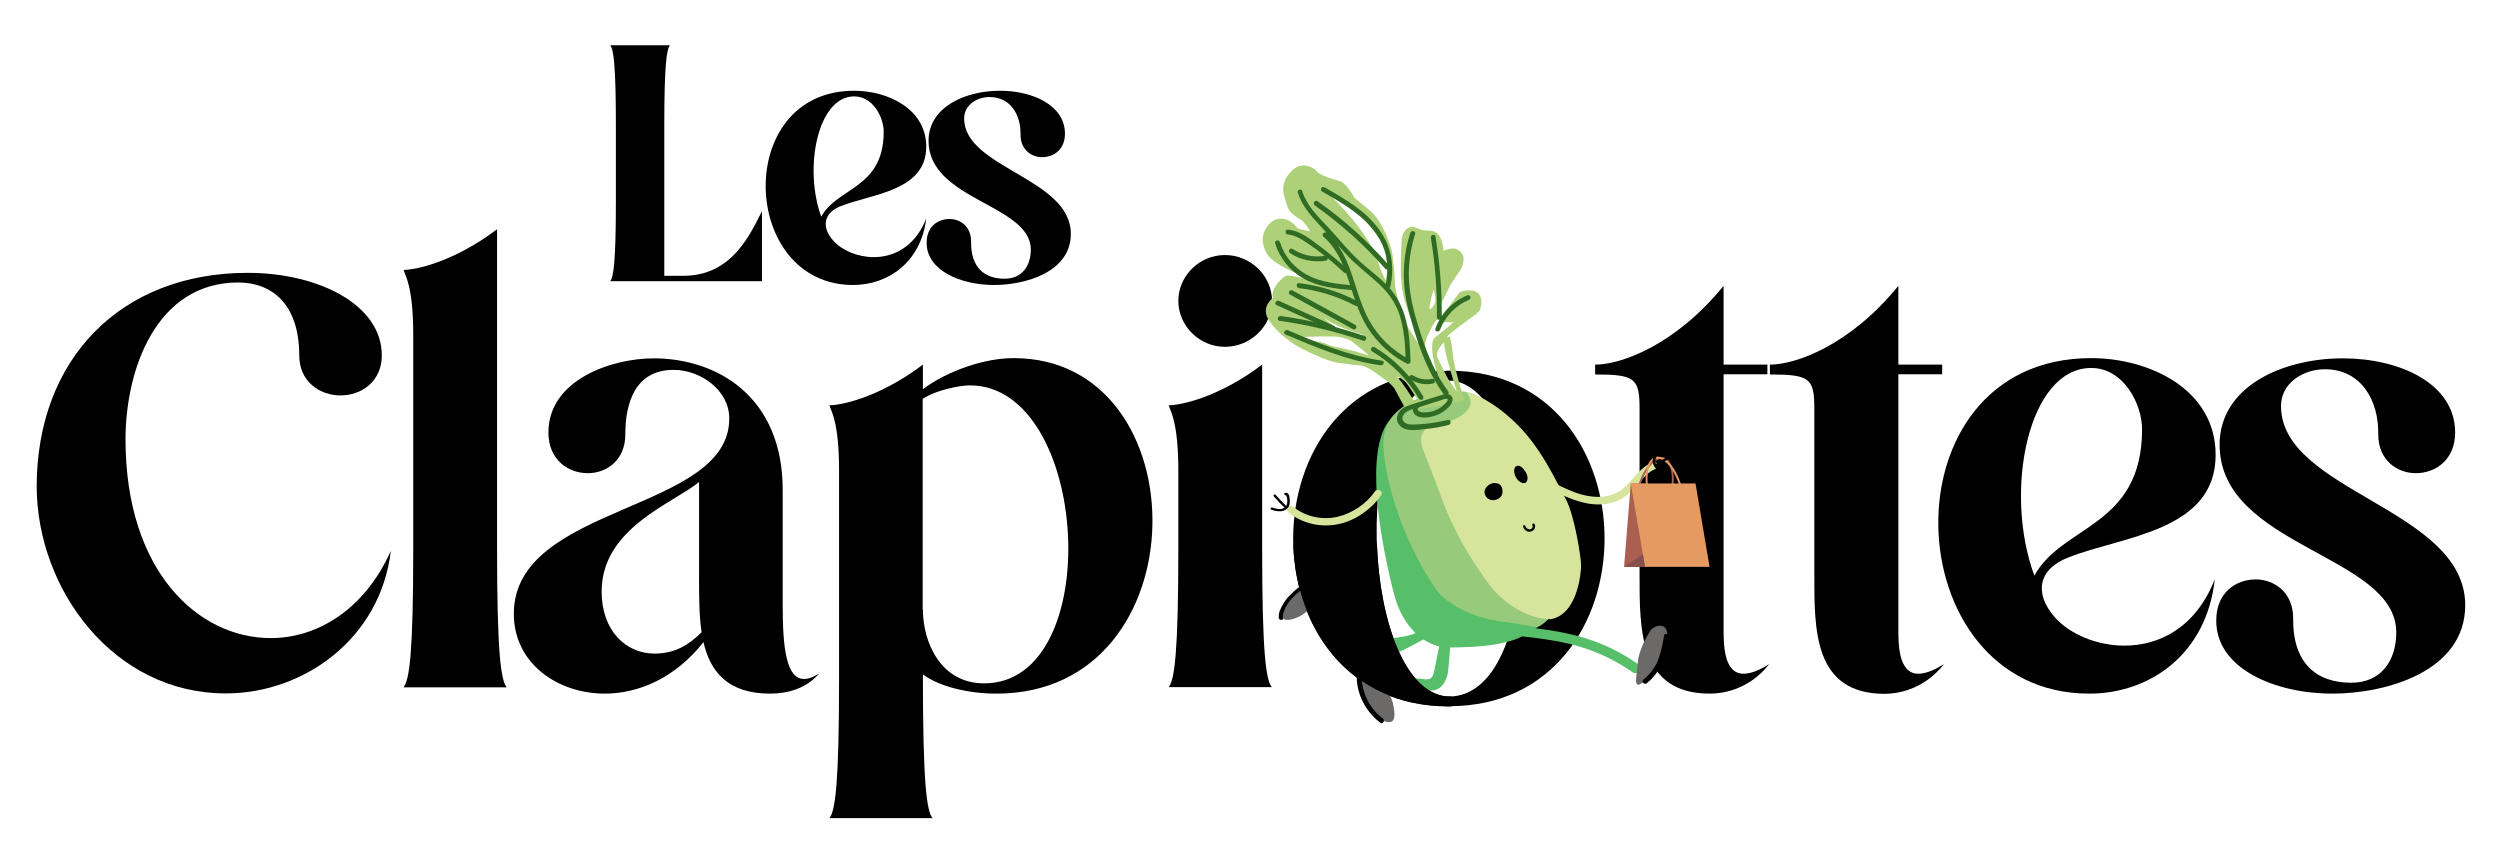 <?xml version="1.0" encoding="UTF-8"?>
<!-- Generator: Adobe Illustrator 27.1.1, SVG Export Plug-In . SVG Version: 6.00 Build 0)  -->
<svg xmlns="http://www.w3.org/2000/svg" xmlns:xlink="http://www.w3.org/1999/xlink" version="1.2" id="Calque_1" x="0px" y="0px" viewBox="0 0 1193 411" overflow="visible" xml:space="preserve">
<g>
	<path d="M363.6,134.2h-72.4c1.6-2,2.7-9.6,2.7-38.3v-36c0-28.7-1.1-36.4-2.7-38.3h28.5c-1.6,2-2.7,9.6-2.7,38.3v71.7h9.3   c23.2,0,31.9-20.3,37.3-30.8V134.2z"></path>
	<path d="M407.1,136c-54,0-57.4-92.7,0.5-92.7c16,0,34.4,8.6,34.4,26.7c0,21.2-26,22.5-40.6,28.3c-8.4,3.2-9.6,10-3.7,16.6   c4.1,4.6,11.6,7.8,19.3,7.8c9.4,0,19.6-4.8,25-18.4C439.5,125.1,423.8,136,407.1,136z M391.9,103.4c7.7-14.1,29.8-13.4,29.8-40.5   c0-6.8-5-16.9-14.1-16.9C390.2,46,383.4,80.2,391.9,103.4z"></path>
	<path d="M511,111.6c0,18.4-21.9,24.4-36.7,24.4c-15.9,0-32.3-7-32.1-20.3c0-7.5,5.3-11.2,10.9-11.2c5.2,0,10.3,3.6,10.3,10.7   c-0.2,12.5,6.4,17.8,16,17.8c8.4,0,12.5-6.2,12.5-13.9c0-21.6-48.8-23.5-48.8-51.9c0-16,17.3-23.9,34.1-23.9c15.7,0,31,7,31,20.5   c0,7.5-5.3,11.2-10.9,11.2c-5.2,0-10.3-3.6-10.3-10.7c0.2-9.3-4.6-18-14.8-18c-5.9,0-12.1,3.7-12.1,10.2   C460,80.2,511,84.9,511,111.6z"></path>
	<path d="M59.9,209.7c0,63.1,34.8,94.8,69.3,94.8c22.5,0,44.9-13.9,57.3-41.6c-4.9,41.6-41.2,68-78.8,68   c-53.3,0-89.9-49.3-90.2-98.5c0-61.3,40.3-102.2,100.7-102.2c33.6,0,64,15.1,64,39.4c0,12.6-9.9,19.1-19.7,19.1   s-19.7-6.5-19.7-19.1c0-24-12.6-34.8-29.2-34.8C74.4,134.9,59.9,176.5,59.9,209.7z"></path>
	<path d="M192.6,327.9c2.8-3.4,4.6-16.6,4.6-66.2V159.9c0-23.7-4-28.6-4.6-31.1c5.2,0,23.4-3.4,44.6-19.4v152.4   c0,49.6,1.8,62.8,4.6,66.2H192.6z"></path>
	<path d="M245.2,292.9c0-52.6,103.1-48.3,102.8-93.3c0-13.5-13.9-23.1-26.5-23.1c-18.2,0-23.1,15.4-23.1,30.8   c0,12.3-8.9,18.5-17.9,18.5c-9.5,0-18.8-6.5-18.8-19.4c0-25.2,30.2-35.4,50.2-35.4c29.9,0,61.6,17.9,61.6,62.8v55.1   c0,20.6,1.8,35.1,10.2,35.1c2.2,0,4.3-0.9,7.1-2.5c-5.8,6.8-14.5,9.5-23.4,9.5c-20.3,0-28.6-10.8-31.7-24.6   c-13.5,17.2-31.1,24.6-47.1,24.6C266.5,331,245.2,316.9,245.2,292.9z M333.6,276.5v-46.5c-12.3,10.2-46.5,21.9-46.5,52.3   c0,18.8,11.7,29.6,25.2,29.6c9.9,0,16.6-4.3,22.5-10.2C333.6,293.5,333.6,284.8,333.6,276.5z"></path>
	<path d="M395.8,390.4c2.8-3.4,4.6-16.6,4.6-66.2v-99.7c0-23.7-4-28.6-4.6-31.1c5.2,0,23.4-3.4,44.6-19.4v11.7   c12-8.9,29.6-14.8,43.1-14.8c89.6-0.3,90.2,160.1-8,160.1c-13.5,0-27.4-3.4-35.1-9.2c0,51.7,1.8,65.3,4.6,68.6H395.8z M440.4,290.7   c0,16,8.6,35.4,29.2,35.4c58.5,0,50.5-142.2-6.8-142.2c-5.2,0-16.9,2.5-22.5,6.5V290.7z"></path>
	<path d="M557.7,327.9c2.8-3.4,4.6-16.6,4.6-66.2v-37.2c0-23.7-4-28.6-4.6-31.1c5.2,0,23.4-3.4,44.6-19.4v87.7   c0,49.6,1.8,62.8,4.6,66.2H557.7z M584.5,121.7c12.3,0,22.5,9.9,22.5,21.9c0,12-10.2,21.9-22.5,21.9c-12,0-22.2-9.9-22.2-21.9   C562.3,131.5,572.5,121.7,584.5,121.7z"></path>
	<path d="M761.2,174c12.3,0,38.2-9.2,61.3-37.6V174h20.9v4.6h-20.9v120.7c0,7.1-0.3,22.2,9.5,22.2c4.3,0,8.9-2.5,12.3-4.6   C834.1,329.8,820.9,331,816,331c-33.9,0-33.6-30.5-33.6-56.6V195c0-14.5-2.2-16.3-21.2-16.3V174z"></path>
	<path d="M844.6,174c12.3,0,38.2-9.2,61.3-37.6V174h20.9v4.6h-20.9v120.7c0,7.1-0.3,22.2,9.5,22.2c4.3,0,8.9-2.5,12.3-4.6   c-10.2,12.9-23.4,14.2-28.3,14.2c-33.9,0-33.6-30.5-33.6-56.6V195c0-14.5-2.2-16.3-21.2-16.3V174z"></path>
	<path d="M997,331c-93.3,0-99.1-160.1,0.9-160.1c27.7,0,59.4,14.8,59.4,46.2c0,36.6-44.9,38.8-70.2,48.9   c-14.5,5.5-16.6,17.2-6.5,28.6c7.1,8,20,13.5,33.2,13.5c16.3,0,33.9-8.3,43.1-31.7C1053,312.2,1025.9,331,997,331z M970.8,274.7   c13.2-24.3,51.4-23.1,51.4-69.9c0-11.7-8.6-29.2-24.3-29.2C967.7,175.6,956,234.7,970.8,274.7z"></path>
	<path d="M1176.4,288.8c0,31.7-37.9,42.2-63.4,42.2c-27.4,0-55.7-12-55.4-35.1c0-12.9,9.2-19.4,18.8-19.4c8.9,0,17.9,6.2,17.9,18.5   c-0.3,21.5,11.1,30.8,27.7,30.8c14.5,0,21.5-10.8,21.5-24c0-37.2-84.3-40.6-84.3-89.6c0-27.7,29.9-41.2,58.8-41.2   c27.1,0,53.6,12,53.6,35.4c0,12.9-9.2,19.4-18.8,19.4c-8.9,0-17.9-6.2-17.9-18.5c0.3-16-8-31.1-25.5-31.1   c-10.2,0-20.9,6.5-20.9,17.5C1088.4,234.7,1176.4,242.7,1176.4,288.8z"></path>
	<path d="M691.3,332.4c-0.4,0-0.8,0-1.1,0v4.6c0.5,0,1,0,1.4,0c98.8,0,98.8-160.1,0-160.1c-0.5,0-1,0-1.4,0v4.6h0.5   C734.8,181.6,740.3,332.4,691.3,332.4z"></path>
	<path d="M691.5,181.6c0.4,0,0.8,0,1.1,0V177c-0.5,0-1,0-1.4,0c-98.8,0-98.8,160.1,0,160.1c0.5,0,1,0,1.4,0v-4.6h-0.5   C648.1,332.4,642.6,181.6,691.5,181.6z"></path>
	<path fill="#57BE69" d="M697.6,187.7c-9-0.4-24.3-1.2-36,14.9c-11.3,18.4,0.4,66.9,1.2,70.8c0.8,3.9,2.7,11.3,3.5,13.7   c0.8,2.3,6.6,19.6,23.1,21.9c21.1,0,26.6-2,31.3-3.1s14.6-6.6,20.3-12.9c3.8-2.6,11.2-11,11.7-22.7c0.6-12.9-6.2-29.5-14.5-45   C730.5,210.6,714,189.6,697.6,187.7z"></path>
	<path fill="#98CA7C" d="M708.4,191c0,0-4.7-3.9-11.3-4.3c-11.3,0-22.6,2.6-30.5,9.8c-4.8,4.3-7.1,10.3-6.3,18.8   c3.1,32.5,22.7,64.9,28.2,69.6c5.5,4.7,15.6,10.6,31.3,12.1c7.8,1.2,13.7,2.3,13.7,2.3s6.6-2.3,10.2-11.7c3.5-9.4,3.1-36,3.1-36   L717,201.6C717,201.6,716.2,199.6,708.4,191z"></path>
	<path fill="#D7E49B" d="M699.8,187.1c0.8,1.2,9.8,11-19.2,17.2c-5.5,5.9-1.2,9.4,7,32.5c8.2,23.1,22.7,41.9,25,44.6   c2.3,2.7,13.7,14.1,27.4,14.1c12.9-2.3,14.5-22.3,14.5-25.8c0-3.5-3.1-23.9-7.4-31.7S735,212.1,721.3,200   C713.4,192.6,704.4,187.9,699.8,187.1z"></path>
	<path fill="#D7E49B" d="M614.7,244.4c6.8,5.5,15.6,7.5,24.1,5.7c8-1.7,15.7-7.1,20.3-13.8c1.3-1.9-1.8-3.6-3-1.8   c-4,5.9-10.9,10.5-17.8,12.1c-7.3,1.7-15.3,0-21.1-4.7c-0.7-0.6-1.8-0.7-2.5,0C614.1,242.6,614,243.9,614.7,244.4z"></path>
	<path fill="#D7E49B" d="M740.5,233.9c7.3,3.5,15,7.1,23.2,6.8c3.8-0.1,7.6-1.1,10.8-3.1c2.8-1.8,5.1-4.3,7.2-6.8   c2.3-2.6,4.7-5.5,8-6.9c0.9-0.4,1.5-1.2,1.2-2.2c-0.2-0.8-1.3-1.6-2.2-1.2c-6,2.5-9.1,8.2-13.8,12.3c-5.5,4.9-13.3,5.1-20.1,3.2   c-4.4-1.2-8.5-3.2-12.6-5.2C740.3,229.9,738.5,233,740.5,233.9z"></path>
	<path d="M627.1,276.7c-4.5,0.9-8.2,4-11.4,7.2c-1.5,1.4-2.7,3.1-3.7,4.9c-0.5,0.9-0.9,1.7-1.3,2.7c-0.4,1.1-0.5,2.1-0.5,3.2   c0,1.5,2.4,1.5,2.3,0c0-0.9,0-1.7,0.4-2.5c0.4-0.8,0.8-1.6,1.3-2.4c0.9-1.6,2-3,3.3-4.3c2.9-2.8,6.1-5.6,10.2-6.4   C629.2,278.7,628.6,276.4,627.1,276.7z"></path>
	<path fill="#6C6A68" d="M627.4,277.8c0,0-14.9,6.6-15.3,17.2c2,2.3,8.2-0.8,9.4-1.6c1.2-0.8,8.2-6.6,9-8.6   C631.3,282.9,628.6,278.6,627.4,277.8z"></path>
	<path fill="#57BE69" d="M725.7,303.6c9.7,1.1,19.5,2.3,28.9,5.2c8.8,2.7,17.1,6.8,24.6,12.1c1,0.7,2.6,0.2,3.2-0.8   c0.7-1.2,0.2-2.5-0.8-3.2c-6.1-4.3-12.7-7.8-19.7-10.5c-7.3-2.8-14.9-4.5-22.6-5.7c-4.5-0.7-9.1-1.2-13.6-1.7   c-1.3-0.1-2.3,1.2-2.3,2.3C723.3,302.6,724.4,303.4,725.7,303.6z"></path>
	<path fill="#57BE69" d="M627,280.6c0,0,9.8,2.7,18.4,8.6c0,0,11.1,7.2,17.8,15.5c2.7-0.4,10.5-1,13.7-3.4c3.2-2.4,4.4-1.7,4.8-1.1   s0,3.6,0,3.6s-9.9,5.4-11.6,6.2c-1.7,0.9-8.8,3.9-13.3-1.7c-5.8-5.4-16.2-18.7-29.7-23.1C625.4,282.6,627,280.6,627,280.6z"></path>
	<path fill="#57BE69" d="M659.1,327.2c0,0,2.1-1.8,9.9-2.6s6.6-1.2,11-0.4c2,0,3.5,0,4.3-3.5c0.8-3.5,2.7-14.1,3.1-14.9   s3.5-1.2,3.5-1.2l1.2,2.3c0,0-0.8,14.5-1.6,16c-0.8,1.6-2,6.6-7.8,6.6s-22.7,0-22.7,0L659.1,327.2z"></path>
	<path fill="#6C6A68" d="M660.6,325.2c0,0,3.9,8.6,4.3,11.3c0.4,2.7,2.7,11.7-6.6,6.6c-6.3-6.6-9.8-14.9-9.8-21.1   c0.8-3.5,3.9-3.1,4.7-2.7c0.8,0.4,4.7,3.9,5.9,6.6C659.9,325.6,660.6,325.2,660.6,325.2z"></path>
	<path d="M647.4,322.2c-0.1,9,4.2,17.3,11.3,22.7c1.2,0.9,2.4-1.1,1.2-2c-6.5-4.9-10.2-12.6-10.1-20.7   C649.8,320.7,647.5,320.7,647.4,322.2z"></path>
	<path fill="#6C6A68" d="M787.4,301.2c0,0-5.5,8.3-5.9,15.4c-0.4,7-3.1,14.5,4.7,7.1c6.3-7.1,9-12.2,9.4-21.5   C794.8,295.8,787.9,299.5,787.4,301.2z"></path>
	<path d="M785.9,326c3.4-2.8,6-6.3,7.6-10.4c1.4-3.8,2.2-7.7,2.9-11.7c0.2-1.5-2-2.1-2.3-0.6c-0.6,3.8-1.4,7.6-2.7,11.2   c-1.4,3.9-3.9,7.1-7.1,9.8C783,325.3,784.7,327,785.9,326z"></path>
	<path d="M717,234.8c0,2.2-2.2,3.9-4.5,3.9c-2.3,0-4.1-1.8-4.1-3.9s2.4-4.3,4.7-4.3C716.4,230.5,717,232.7,717,234.8z"></path>
	<path d="M728,225.2c1.3,2,1.2,4.3,0.1,5.1c-1.2,0.8-3.2-0.2-4.5-2.2c-1.3-2-1.4-4.8-0.2-5.5C725.1,221.5,726.7,223.2,728,225.2z"></path>
	<g>
		<path fill="#AB5F50" d="M798,235.3l-0.9-0.2c1.3-6.3,0.8-12.1-1.4-14.7c-0.8-1-1.7-1.4-2.8-1.4c-2,0-4.3,1.7-6.4,4.7    c-2.2,3.1-3.9,7.3-4.8,11.7l-0.9-0.2c1-4.5,2.7-8.8,4.9-12c2.3-3.3,4.8-5.1,7.2-5.1c1.4,0,2.6,0.6,3.5,1.8    c1.1,1.4,1.9,3.6,2.2,6.3C798.9,228.9,798.7,232.1,798,235.3z"></path>
		<polygon fill="#AB5F50" points="778.2,230.7 775,270.5 785,270.5 785,230.7   "></polygon>
		<polygon fill="#E59A61" points="815.8,270.5 785,270.5 778.2,230.7 809.1,230.7   "></polygon>
		<polygon fill="#88504C" points="775,270.5 784,264.5 785,270.5   "></polygon>
		<path fill="#E59A61" d="M802.3,235.3c-0.9-4.4-2.6-8.6-4.8-11.7c-1-1.5-2.1-2.7-3.2-3.5c-1.1-0.8-2.2-1.2-3.2-1.2    c-1.1,0-2,0.5-2.8,1.4c-2.2,2.7-2.7,8.4-1.4,14.7l-0.9,0.2c-0.7-3.3-0.9-6.5-0.6-9.2c0.3-2.7,1-4.9,2.2-6.3c1-1.2,2.2-1.8,3.5-1.8    c2.3,0,4.9,1.8,7.2,5.1c2.2,3.2,4,7.5,4.9,12L802.3,235.3z"></path>
	</g>
	<path d="M726.8,251.3c0.4,1.2,1.3,2.2,2.5,2.4c1.3,0.2,2.6-0.4,3.1-1.6c0.3-0.7,0.2-1.4-0.1-2c-0.1-0.3-0.5-0.4-0.8-0.2   c-0.3,0.2-0.4,0.5-0.2,0.8l0,0l0,0.1l0.1,0.2c0-0.1,0,0.1,0,0.1l0,0.2c0,0.1,0,0,0,0.1l-0.1,0.2c0,0.1,0,0.1-0.1,0.3   c-0.2,0.4-0.7,0.6-1.1,0.7c-0.2,0-0.5,0-0.7-0.1c-0.3-0.1-0.5-0.2-0.7-0.3c-0.4-0.3-0.7-0.8-0.8-1.2c-0.1-0.3-0.4-0.5-0.7-0.4   C727,250.7,726.7,251,726.8,251.3z"></path>
	<path d="M606.8,243.3c2.1,0.6,4.5,1.2,6.6,0c0.9-0.5,1.6-1.3,1.9-2.3c0.3-1,0.2-2.1,0.1-3.2c-0.1-0.6-0.1-1.3-0.5-1.9   c-0.3-0.5-0.9-0.8-1.5-0.8c-0.7,0.1-0.8,1.2,0,1.2c0.5,0,0.6,0.6,0.7,1c0.1,0.5,0.2,1.1,0.2,1.7c0,1-0.1,2.1-0.9,2.9   c-1.7,1.7-4.4,0.9-6.3,0.3C606.3,242,606,243.1,606.8,243.3z"></path>
	<path d="M614,241.6c-1.9-1.7-3.6-3.6-5.3-5.5c-0.2-0.2-0.6-0.2-0.8,0c-0.2,0.2-0.2,0.6,0,0.8c1.6,1.9,3.4,3.8,5.3,5.5   C613.8,242.9,614.6,242.1,614,241.6z"></path>
	<path d="M790.4,215.1c-0.8,1.4-1.5,2.8-1.7,4.3c-0.1,1.3,0.2,2.7,1.1,3.7c0.9,1,2.3,1.4,3.6,1.5c1.2,0.2,3.2,0.4,3.5-1.2   c0-0.3-0.1-0.6-0.4-0.7c-0.3-0.1-0.7,0.1-0.7,0.4c-0.1,0.6-0.8,0.5-1.2,0.5c-0.5,0-1-0.1-1.5-0.2c-1-0.2-2.1-0.5-2.6-1.4   c-1.3-2,0-4.5,1-6.3C791.8,215.1,790.8,214.5,790.4,215.1z"></path>
	<path fill="#ADD078" d="M696.8,139.2c-3.5,4.7-10.2,13.3-10.2,13.3s-1.6-2.8,0-5.5c1.6-2.7,4.4-8.9,5.5-10.9c1.1-2,3.6-5.4,4.3-6.5   c0.7-1,5-8.1-1.6-10.8c-2.3-0.8-5.5,0.8-5.9,0.8c-0.4-2.3-0.8-8.6-5.5-9.4c-3.1-0.4-4.3,0-5.9-0.8s-6.6-3.5-8.6,4.3   c-0.4,8.2-1.2,21.1,1.2,28.9c2,7.4,7,18,6.6,21.1c-2-3.1-6.3-9.4-6.3-10.2s-3.1-9.4-3.1-9.8s-1.6-6.3-1.6-7.8s-0.8-13.3-1.6-16.4   c-0.8-3.1-4.3-14.1-10.6-19.2c-5.5-4.7-7.4-5.9-7.4-6.3s-3.9-6.6-6.3-7.4s-9.8-2.7-11.3-4.7s-7.4-5.5-12.5,0   c-5.1,5.5-3.5,10.6-3.1,11.7c0.4,1.2,1.2,6.3,3.5,8.2c2.3,2,5.1,3.5,5.1,3.5s3.5,4.3,3.5,4.7s-0.4,0.4-1.6,0   c-1.2-0.4-3.9-0.4-4.7-1.6s-5.9-6.6-11.7-2.7c-4.7,3.9-4.7,8.6-4.3,10.2c0.4,1.6,0.8,5.5,5.1,8.6c4.3,3.1,9.4,5.5,10.6,5.5   c1.2,0,6.6,2.7,7.4,3.5c-1.2,0-9.8-2.3-11.7-2c-2,0.4-8.2,6.6-6.6,10.6c-1.6,1.2-5.9,5.5-1.6,11.3c4.3,5.9,8.6,8.6,11.3,10.6   c2.7,2,11,5.9,16.4,7.8s9,1.6,10.2,2c1.2,0.4,5.5,0.4,6.6,0.8c1.2,0.4,2.3,0.8,5.1,2.7c2.7,2,8.6,5.5,10.2,8.6s4.3,7.8,5.1,9.4   c0.8,1.6,28-4.1,28-4.1s-5.1-16.4-5.5-21.9s-1.3-7.6-1.3-8.2c0-0.6-0.8-0.2-1.1,0l-0.2-0.3c0,0-0.7,0.1,1.6-1.8   c2.3-2,6.6-5.1,8.2-6.3s3.5-2.3,5.1-3.9S709.7,135.7,696.8,139.2z M637.6,165.6c-4.3-0.8-4.3-2-9.4-2.7c-5.1-0.8-10.2-2-10.2-2   s19.3-0.8,21.8,0c2.5,0.8,3.7,0.8,5.6,2.3c2,1.6,6.3,4.7,7.8,6.6C649.7,168.3,641.9,166.4,637.6,165.6z M631.3,151.1   c5.5,5.1,19.2,8.6,19.2,8.6s-2.3,0.8-8.2-1.2C636.6,156.7,631.6,151.5,631.3,151.1z M661.4,133.9c-0.4-0.4-2.7-5.1-3.5-8.2   s-1.6-5.9-7.8-14.9s-16.8-19.2-16.8-19.2c6.6,2.3,10.6,6.3,14.3,9.5c3.8,3.3,11.5,13.2,13,17.1C662.2,122.2,662.2,128,661.4,133.9z    M675.1,191.8c0,0-6.3-10.2-8.6-12.1c1.2,0,3.5,1.8,4.3,2.7c0.8,0.8,4.1,5.9,4.6,6.7c0.5,0.8,1.2,1.5,1.2,1.5L675.1,191.8z    M684.1,138.2c0.4,0.4,1.2,5.1,0.8,5.9c-0.4,0.8-0.8,2.7-2.7,3.5C681.8,145.6,684.1,138.2,684.1,138.2z M695.4,187.4   c-0.4-0.9-3.5-5.4-4.3-6.5c-0.8-1.2-3.9-7.8-5.1-10.2s1.6-5.9,3.1-7.4C689.2,168.4,694.8,185.7,695.4,187.4z M684.1,161.7   c-2.3,5,1.9,16.9,2,17.2c-1.2-1.2-3.1-6.6-5.1-10.6c-2-3.9-0.4-5.5-0.4-6.3s2.7-6.3,4.3-8.6c1.2-2,4.5,0.4,4.5,0.4s0.2,0,4.1,0   C691.2,156.2,686.8,159.3,684.1,161.7z"></path>
	<path fill="#2F6B23" d="M690.9,200.4c-4.7,1.1-9.4,1.9-14.3,2.1c-2,0.1-4.6,0.4-6.3-0.9c-1.8-1.4-1.1-3.6,0.5-4.8   c1.7-1.3,4.1-1.8,6.1-2.4c2.3-0.7,4.6-1.4,6.8-2.2c1.1-0.3,2.2-0.7,3.3-1c1-0.3,2.4-1,3.4-0.9c1.8,0.2-2.1,3.6-2.7,4   c-1.9,1.3-4.1,2.2-6.4,2.4c-1,0.1-2.1,0.2-3.1,0c-0.5-0.1-2.5-1.1-1.5-1.8c1.2-0.8,0.1-2.9-1.2-2c-2.2,1.4-1.5,4.5,0.6,5.6   c2.3,1.2,5.5,0.8,7.9,0.1c2.7-0.7,5.1-2.1,7.1-4.1c1.6-1.5,3.5-4.8,0.6-6.2c-1.1-0.5-2.4-0.2-3.5,0.1c-1.7,0.5-3.4,1.1-5.1,1.6   c-3.3,1-6.7,2.1-10,3.2c-2.5,0.8-5.1,2-6.1,4.6c-1.1,2.6,0.2,5.2,2.6,6.5c3,1.5,7,0.8,10.1,0.5c3.9-0.4,7.7-1,11.5-2   C692.9,202.3,692.3,200,690.9,200.4z"></path>
	<path fill="#2F6B23" d="M682.8,113.5c2.1,12.5,3,25.2,2.9,37.9c0,1.5,2.3,1.5,2.3,0c0.1-12.9-0.9-25.8-3-38.5   C684.8,111.4,682.5,112,682.8,113.5z"></path>
	<path fill="#2F6B23" d="M687.2,157.4c2.3-6.3,7.4-11.7,13.7-14.3c0.6-0.2,1-0.8,0.8-1.4c-0.2-0.6-0.9-1.1-1.4-0.8   c-7.1,2.9-12.7,8.7-15.3,15.9C684.4,158.2,686.6,158.8,687.2,157.4z"></path>
	<path fill="#2F6B23" d="M679.1,189.1c-5.6-9.6-13.6-17.7-23.1-23.4c-1.3-0.8-2.5,1.3-1.2,2c9.2,5.5,16.9,13.3,22.3,22.5   C677.9,191.6,679.9,190.4,679.1,189.1z"></path>
	<path fill="#2F6B23" d="M673,181c3.2,2.1,7.2,2.8,10.9,2c0.6-0.1,1-0.9,0.8-1.4c-0.2-0.6-0.8-1-1.4-0.8c-3.1,0.7-6.4,0-9.1-1.7   c-0.5-0.3-1.3-0.1-1.6,0.4C672.2,180,672.4,180.7,673,181z"></path>
	<path fill="#2F6B23" d="M659.5,172.1c-15.7-2.2-30.4-8.3-44.9-14.5c-1.4-0.6-2.6,1.4-1.2,2c14.7,6.2,29.5,12.5,45.4,14.7   C660.3,174.5,661,172.3,659.5,172.1z"></path>
	<path fill="#2F6B23" d="M651.1,160.3c-13-4.4-26.3-7.6-39.9-9.5c-1.5-0.2-2.1,2.1-0.6,2.3c13.6,1.9,26.9,5.1,39.9,9.5   C652,163,652.6,160.8,651.1,160.3z"></path>
	<path fill="#2F6B23" d="M636.6,155.5c-8.7-4-17.5-7.9-26.2-11.9c-1.4-0.6-2.6,1.4-1.2,2c8.7,4,17.5,7.9,26.2,11.9   C636.8,158.1,638,156.1,636.6,155.5z"></path>
	<path fill="#2F6B23" d="M646.7,155c-10-5.5-19.9-11-29.9-16.4c-1.3-0.7-2.5,1.3-1.2,2c10,5.5,19.9,11,29.9,16.4   C646.9,157.8,648,155.8,646.7,155z"></path>
	<path fill="#2F6B23" d="M627.5,98.1c12.3,8.7,23.6,18.8,33.5,30.1c1,1.1,2.7-0.5,1.7-1.7c-10.1-11.5-21.5-21.7-34-30.5   C627.4,95.2,626.2,97.2,627.5,98.1z"></path>
	<path fill="#2F6B23" d="M630.9,91.4c12.5,7.1,27.1,15.5,30.5,30.7c1,4.6,0.8,9.4-0.2,14c-0.3,1.5,1.9,2.1,2.3,0.6   c1.7-8,1-16.1-3-23.4c-3.8-6.9-9.7-12.2-16.2-16.5c-3.9-2.7-8.1-5-12.2-7.4C630.8,88.6,629.6,90.6,630.9,91.4z"></path>
	<path fill="#2F6B23" d="M619.3,91.9c1.9,6,5.9,10.7,10.1,15.2c4.7,5,9.2,10.2,13.9,15.2c4.5,4.7,9.7,8.6,14.5,13   c4.8,4.4,8.4,9.4,10.3,15.7c2.1,7,2.5,14.3,2.7,21.5c0.6-0.3,1.2-0.7,1.8-1c-8.2-4.2-15-10.8-19.4-18.9c-4.9-9-6.6-19.2-10.8-28.5   c-2.2-4.8-5.1-9.4-9.2-12.9c-1.1-1-2.8,0.7-1.7,1.7c7.7,6.7,10.7,16.6,13.7,26c1.6,5,3.3,9.9,5.7,14.5c2.1,4,4.9,7.7,8,10.9   c3.6,3.7,7.8,6.8,12.4,9.2c0.8,0.4,1.8-0.1,1.8-1c-0.2-6.5-0.5-13.1-2.1-19.4c-1.5-6.1-4.2-11.7-8.5-16.3   c-4.4-4.8-9.8-8.4-14.5-12.9c-5.1-4.8-9.4-10.3-14.2-15.4c-4.9-5.2-10.2-10.3-12.4-17.3C621.1,89.9,618.9,90.5,619.3,91.9z"></path>
	<path fill="#2F6B23" d="M642.9,128.4c-4.3-4-8.9-7.8-13.6-11.3c-4.4-3.2-9.1-7.1-14.7-7.5c-1.5-0.1-1.5,2.2,0,2.3   c2.6,0.2,5,1.4,7.2,2.8c2.3,1.4,4.5,3,6.7,4.6c4.5,3.3,8.7,6.9,12.8,10.7C642.4,131.1,644,129.4,642.9,128.4z"></path>
	<path fill="#2F6B23" d="M632.1,122.1c-5.3,0.9-10.8-0.4-15.3-3.3c-1.3-0.8-2.4,1.2-1.2,2c5,3.3,11.2,4.5,17.1,3.6   C634.2,124.1,633.6,121.8,632.1,122.1z"></path>
	<path fill="#2F6B23" d="M608.5,116.2c2.2,7,7.1,13.1,13.5,16.7c7.3,4.1,15.7,4.9,23.9,5.6c1.5,0.1,1.5-2.2,0-2.3   c-7.6-0.7-15.5-1.4-22.3-5.1c-6.1-3.3-10.7-8.9-12.8-15.5C610.3,114.1,608.1,114.7,608.5,116.2z"></path>
	<path fill="#2F6B23" d="M619.9,137.5c9.4,1.1,18.6,4,26.9,8.4c1.3,0.7,2.5-1.3,1.2-2c-8.7-4.7-18.3-7.6-28.1-8.8   C618.4,134.9,618.4,137.3,619.9,137.5z"></path>
	<path fill="#2F6B23" d="M691.1,186.8c-6-8-9.8-17.3-12.9-26.8c-3.3-10-6.2-20.2-5.9-30.8c0.2-5.9,1.2-11.8,3-17.5   c0.5-1.4-1.8-2.1-2.3-0.6c-3.3,10.3-4,21.2-2,31.9c1,5.4,2.6,10.6,4.2,15.8c1.5,4.8,3.2,9.6,5.2,14.2c2.3,5.3,5.1,10.4,8.5,15.1   C690,189.2,692,188,691.1,186.8z"></path>
	<path d="M790.5,222.6c2.1-1.4,4.3-2.8,6.5-3.9c0.7-0.3,0.1-1.4-0.6-1c-2.3,1.2-4.5,2.5-6.5,3.9c-0.3,0.2-0.4,0.5-0.2,0.8   C789.9,222.7,790.3,222.8,790.5,222.6z"></path>
	<path d="M692.2,332.4c-21.4,0-33.7-35.7-35.1-72.4h-39.9c1.2,39,25.9,77,74.1,77c0.5,0,1,0,1.4,0v-4.6H692.2z"></path>
</g>
</svg>
